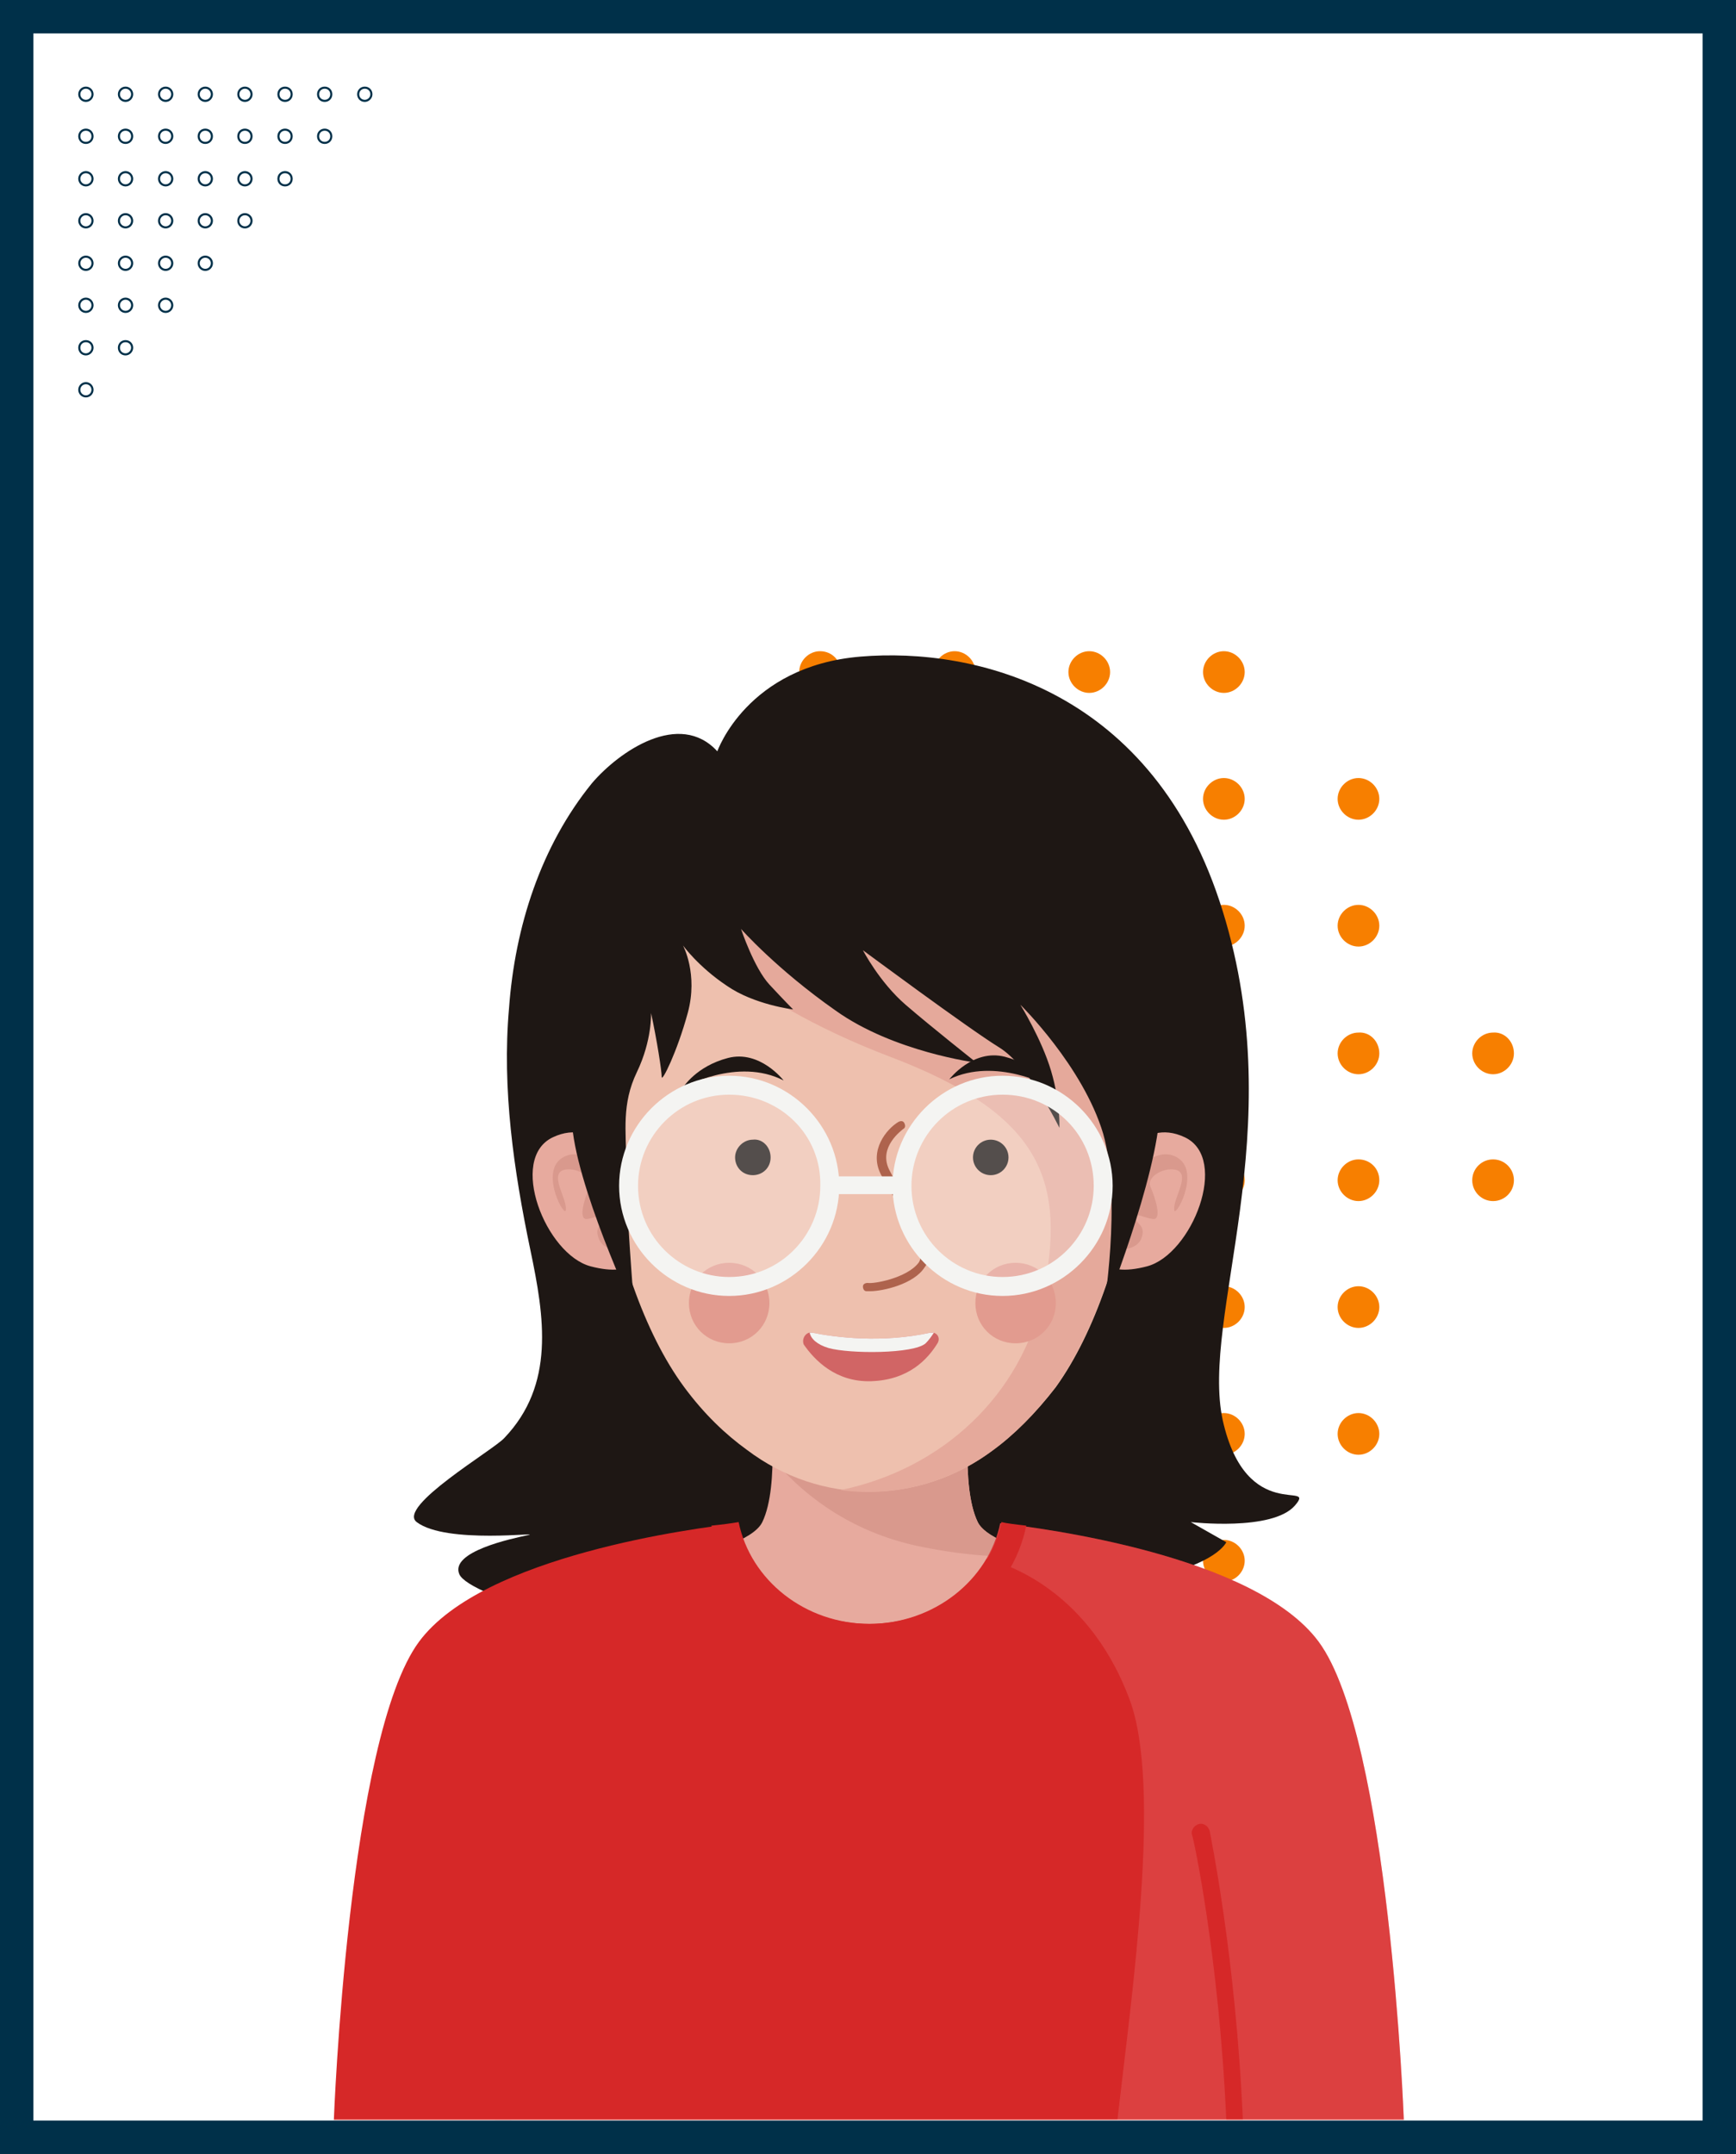 <svg width="416" height="516" viewBox="0 0 416 516" fill="none" xmlns="http://www.w3.org/2000/svg">
<rect x="0" y="0" width="416" height="516" fill="#333333" stroke="none"/>
<rect x="4" y="4" width="408" height="508" fill="white"/>
<rect x="8" y="8" width="400" height="500" fill="white"/>
<mask id="mask0_2_790" style="mask-type:alpha" maskUnits="userSpaceOnUse" x="8" y="8" width="400" height="500">
<rect x="8" y="8" width="400" height="500" fill="black"/>
</mask>
<g mask="url(#mask0_2_790)">
<path d="M201.502 373.886C201.502 376.591 199.212 378.881 196.507 378.881C193.802 378.881 191.513 376.591 191.513 373.886C191.513 371.181 193.802 368.892 196.507 368.892C199.421 368.892 201.502 371.181 201.502 373.886Z" fill="#F77F00"/>
<path d="M233.758 373.886C233.758 376.591 231.469 378.881 228.763 378.881C226.058 378.881 223.769 376.591 223.769 373.886C223.769 371.181 226.058 368.892 228.763 368.892C231.469 368.892 233.758 371.181 233.758 373.886Z" fill="#F77F00"/>
<path d="M266.014 373.886C266.014 376.591 263.725 378.881 261.02 378.881C258.314 378.881 256.025 376.591 256.025 373.886C256.025 371.181 258.314 368.892 261.02 368.892C263.725 368.892 266.014 371.181 266.014 373.886Z" fill="#F77F00"/>
<path d="M298.271 373.886C298.271 376.591 295.981 378.881 293.276 378.881C290.571 378.881 288.281 376.591 288.281 373.886C288.281 371.181 290.571 368.892 293.276 368.892C295.981 368.892 298.271 371.181 298.271 373.886Z" fill="#F77F00"/>
<path d="M169.245 343.503C169.245 346.208 166.956 348.497 164.251 348.497C161.545 348.497 159.256 346.208 159.256 343.503C159.256 340.797 161.545 338.508 164.251 338.508C167.164 338.508 169.245 340.797 169.245 343.503Z" fill="#F77F00"/>
<path d="M201.502 343.503C201.502 346.208 199.213 348.497 196.507 348.497C193.802 348.497 191.513 346.208 191.513 343.503C191.513 340.797 193.802 338.508 196.507 338.508C199.421 338.508 201.502 340.797 201.502 343.503Z" fill="#F77F00"/>
<path d="M233.758 343.503C233.758 346.208 231.469 348.497 228.763 348.497C226.058 348.497 223.769 346.208 223.769 343.503C223.769 340.797 226.058 338.508 228.763 338.508C231.469 338.508 233.758 340.797 233.758 343.503Z" fill="#F77F00"/>
<path d="M266.014 343.503C266.014 346.208 263.725 348.497 261.02 348.497C258.314 348.497 256.025 346.208 256.025 343.503C256.025 340.797 258.314 338.508 261.02 338.508C263.725 338.508 266.014 340.797 266.014 343.503Z" fill="#F77F00"/>
<path d="M298.271 343.503C298.271 346.208 295.981 348.497 293.276 348.497C290.571 348.497 288.281 346.208 288.281 343.503C288.281 340.797 290.571 338.508 293.276 338.508C295.981 338.508 298.271 340.797 298.271 343.503Z" fill="#F77F00"/>
<path d="M330.527 343.503C330.527 346.208 328.238 348.497 325.532 348.497C322.827 348.497 320.538 346.208 320.538 343.503C320.538 340.797 322.827 338.508 325.532 338.508C328.238 338.508 330.527 340.797 330.527 343.503Z" fill="#F77F00"/>
<path d="M169.245 313.119C169.245 315.825 166.956 318.114 164.251 318.114C161.545 318.114 159.256 315.825 159.256 313.119C159.256 310.414 161.545 308.125 164.251 308.125C167.164 308.125 169.245 310.414 169.245 313.119Z" fill="#F77F00"/>
<path d="M201.502 313.119C201.502 315.825 199.213 318.114 196.507 318.114C193.802 318.114 191.513 315.825 191.513 313.119C191.513 310.414 193.802 308.125 196.507 308.125C199.421 308.125 201.502 310.414 201.502 313.119Z" fill="#F77F00"/>
<path d="M233.758 313.119C233.758 315.825 231.469 318.114 228.763 318.114C226.058 318.114 223.769 315.825 223.769 313.119C223.769 310.414 226.058 308.125 228.763 308.125C231.469 308.125 233.758 310.414 233.758 313.119Z" fill="#F77F00"/>
<path d="M266.014 313.119C266.014 315.825 263.725 318.114 261.02 318.114C258.314 318.114 256.025 315.825 256.025 313.119C256.025 310.414 258.314 308.125 261.02 308.125C263.725 308.125 266.014 310.414 266.014 313.119Z" fill="#F77F00"/>
<path d="M298.271 313.119C298.271 315.825 295.981 318.114 293.276 318.114C290.571 318.114 288.281 315.825 288.281 313.119C288.281 310.414 290.571 308.125 293.276 308.125C295.981 308.125 298.271 310.414 298.271 313.119Z" fill="#F77F00"/>
<path d="M330.527 313.119C330.527 315.825 328.238 318.114 325.532 318.114C322.827 318.114 320.538 315.825 320.538 313.119C320.538 310.414 322.827 308.125 325.532 308.125C328.238 308.125 330.527 310.414 330.527 313.119Z" fill="#F77F00"/>
<path d="M136.989 282.737C136.989 285.442 134.7 287.731 131.995 287.731C129.289 287.731 127 285.442 127 282.737C127 280.031 129.289 277.742 131.995 277.742C134.908 277.742 136.989 279.823 136.989 282.737Z" fill="#F77F00"/>
<path d="M169.245 282.736C169.245 285.441 166.956 287.73 164.251 287.73C161.545 287.73 159.256 285.441 159.256 282.736C159.256 280.031 161.545 277.741 164.251 277.741C167.164 277.741 169.245 279.822 169.245 282.736Z" fill="#F77F00"/>
<path d="M201.502 282.736C201.502 285.441 199.212 287.73 196.507 287.73C193.802 287.73 191.513 285.441 191.513 282.736C191.513 280.031 193.802 277.741 196.507 277.741C199.42 277.741 201.502 279.822 201.502 282.736Z" fill="#F77F00"/>
<path d="M233.758 282.736C233.758 285.441 231.469 287.73 228.763 287.73C226.058 287.73 223.769 285.441 223.769 282.736C223.769 280.031 226.058 277.741 228.763 277.741C231.469 277.741 233.758 279.822 233.758 282.736Z" fill="#F77F00"/>
<path d="M266.014 282.736C266.014 285.441 263.725 287.73 261.02 287.73C258.314 287.73 256.025 285.441 256.025 282.736C256.025 280.031 258.314 277.741 261.02 277.741C263.725 277.741 266.014 279.822 266.014 282.736Z" fill="#F77F00"/>
<path d="M298.271 282.736C298.271 285.441 295.981 287.73 293.276 287.73C290.571 287.73 288.281 285.441 288.281 282.736C288.281 280.031 290.571 277.741 293.276 277.741C295.981 277.741 298.271 279.822 298.271 282.736Z" fill="#F77F00"/>
<path d="M330.527 282.736C330.527 285.441 328.238 287.73 325.532 287.73C322.827 287.73 320.538 285.441 320.538 282.736C320.538 280.031 322.827 277.741 325.532 277.741C328.238 277.741 330.527 279.822 330.527 282.736Z" fill="#F77F00"/>
<path d="M357.788 287.73C360.547 287.73 362.783 285.494 362.783 282.736C362.783 279.978 360.547 277.741 357.788 277.741C355.03 277.741 352.794 279.978 352.794 282.736C352.794 285.494 355.03 287.73 357.788 287.73Z" fill="#F77F00"/>
<path d="M136.989 252.353C136.989 255.058 134.7 257.347 131.995 257.347C129.289 257.347 127 255.058 127 252.353C127 249.647 129.289 247.358 131.995 247.358C134.908 247.15 136.989 249.439 136.989 252.353Z" fill="#F77F00"/>
<path d="M169.245 252.353C169.245 255.058 166.956 257.347 164.251 257.347C161.545 257.347 159.256 255.058 159.256 252.353C159.256 249.647 161.545 247.358 164.251 247.358C167.164 247.15 169.245 249.439 169.245 252.353Z" fill="#F77F00"/>
<path d="M201.502 252.353C201.502 255.058 199.212 257.347 196.507 257.347C193.802 257.347 191.513 255.058 191.513 252.353C191.513 249.647 193.802 247.358 196.507 247.358C199.42 247.15 201.502 249.439 201.502 252.353Z" fill="#F77F00"/>
<path d="M233.758 252.353C233.758 255.058 231.469 257.347 228.763 257.347C226.058 257.347 223.769 255.058 223.769 252.353C223.769 249.647 226.058 247.358 228.763 247.358C231.469 247.15 233.758 249.439 233.758 252.353Z" fill="#F77F00"/>
<path d="M266.014 252.353C266.014 255.058 263.725 257.347 261.02 257.347C258.314 257.347 256.025 255.058 256.025 252.353C256.025 249.647 258.314 247.358 261.02 247.358C263.725 247.15 266.014 249.439 266.014 252.353Z" fill="#F77F00"/>
<path d="M298.271 252.353C298.271 255.058 295.981 257.347 293.276 257.347C290.571 257.347 288.281 255.058 288.281 252.353C288.281 249.647 290.571 247.358 293.276 247.358C295.981 247.15 298.271 249.439 298.271 252.353Z" fill="#F77F00"/>
<path d="M330.527 252.353C330.527 255.058 328.238 257.347 325.532 257.347C322.827 257.347 320.538 255.058 320.538 252.353C320.538 249.647 322.827 247.358 325.532 247.358C328.238 247.15 330.527 249.439 330.527 252.353Z" fill="#F77F00"/>
<path d="M362.783 252.353C362.783 255.058 360.494 257.347 357.788 257.347C355.083 257.347 352.794 255.058 352.794 252.353C352.794 249.647 355.083 247.358 357.788 247.358C360.494 247.15 362.783 249.439 362.783 252.353Z" fill="#F77F00"/>
<path d="M169.245 221.761C169.245 224.467 166.956 226.756 164.251 226.756C161.545 226.756 159.256 224.467 159.256 221.761C159.256 219.056 161.545 216.767 164.251 216.767C167.164 216.767 169.245 219.056 169.245 221.761Z" fill="#F77F00"/>
<path d="M201.502 221.761C201.502 224.467 199.213 226.756 196.507 226.756C193.802 226.756 191.513 224.467 191.513 221.761C191.513 219.056 193.802 216.767 196.507 216.767C199.421 216.767 201.502 219.056 201.502 221.761Z" fill="#F77F00"/>
<path d="M233.758 221.761C233.758 224.467 231.469 226.756 228.763 226.756C226.058 226.756 223.769 224.467 223.769 221.761C223.769 219.056 226.058 216.767 228.763 216.767C231.469 216.767 233.758 219.056 233.758 221.761Z" fill="#F77F00"/>
<path d="M266.014 221.761C266.014 224.467 263.725 226.756 261.02 226.756C258.314 226.756 256.025 224.467 256.025 221.761C256.025 219.056 258.314 216.767 261.02 216.767C263.725 216.767 266.014 219.056 266.014 221.761Z" fill="#F77F00"/>
<path d="M298.271 221.761C298.271 224.467 295.981 226.756 293.276 226.756C290.571 226.756 288.281 224.467 288.281 221.761C288.281 219.056 290.571 216.767 293.276 216.767C295.981 216.767 298.271 219.056 298.271 221.761Z" fill="#F77F00"/>
<path d="M330.527 221.761C330.527 224.467 328.238 226.756 325.532 226.756C322.827 226.756 320.538 224.467 320.538 221.761C320.538 219.056 322.827 216.767 325.532 216.767C328.238 216.767 330.527 219.056 330.527 221.761Z" fill="#F77F00"/>
<path d="M169.245 191.378C169.245 194.083 166.956 196.372 164.251 196.372C161.545 196.372 159.256 194.083 159.256 191.378C159.256 188.672 161.545 186.383 164.251 186.383C167.164 186.383 169.245 188.672 169.245 191.378Z" fill="#F77F00"/>
<path d="M201.502 191.378C201.502 194.083 199.213 196.372 196.507 196.372C193.802 196.372 191.513 194.083 191.513 191.378C191.513 188.672 193.802 186.383 196.507 186.383C199.421 186.383 201.502 188.672 201.502 191.378Z" fill="#F77F00"/>
<path d="M233.758 191.378C233.758 194.083 231.469 196.372 228.763 196.372C226.058 196.372 223.769 194.083 223.769 191.378C223.769 188.672 226.058 186.383 228.763 186.383C231.469 186.383 233.758 188.672 233.758 191.378Z" fill="#F77F00"/>
<path d="M266.014 191.378C266.014 194.083 263.725 196.372 261.02 196.372C258.314 196.372 256.025 194.083 256.025 191.378C256.025 188.672 258.314 186.383 261.02 186.383C263.725 186.383 266.014 188.672 266.014 191.378Z" fill="#F77F00"/>
<path d="M298.271 191.378C298.271 194.083 295.981 196.372 293.276 196.372C290.571 196.372 288.281 194.083 288.281 191.378C288.281 188.672 290.571 186.383 293.276 186.383C295.981 186.383 298.271 188.672 298.271 191.378Z" fill="#F77F00"/>
<path d="M330.527 191.378C330.527 194.083 328.238 196.372 325.532 196.372C322.827 196.372 320.538 194.083 320.538 191.378C320.538 188.672 322.827 186.383 325.532 186.383C328.238 186.383 330.527 188.672 330.527 191.378Z" fill="#F77F00"/>
<path d="M201.502 160.995C201.502 163.7 199.212 165.989 196.507 165.989C193.802 165.989 191.513 163.7 191.513 160.995C191.513 158.289 193.802 156 196.507 156C199.421 156 201.502 158.289 201.502 160.995Z" fill="#F77F00"/>
<path d="M233.758 160.995C233.758 163.7 231.469 165.989 228.763 165.989C226.058 165.989 223.769 163.7 223.769 160.995C223.769 158.289 226.058 156 228.763 156C231.469 156 233.758 158.289 233.758 160.995Z" fill="#F77F00"/>
<path d="M266.014 160.995C266.014 163.7 263.725 165.989 261.02 165.989C258.314 165.989 256.025 163.7 256.025 160.995C256.025 158.289 258.314 156 261.02 156C263.725 156 266.014 158.289 266.014 160.995Z" fill="#F77F00"/>
<path d="M298.271 160.995C298.271 163.7 295.981 165.989 293.276 165.989C290.571 165.989 288.281 163.7 288.281 160.995C288.281 158.289 290.571 156 293.276 156C295.981 156 298.271 158.289 298.271 160.995Z" fill="#F77F00"/>
<path d="M171.896 179.985C162.819 170.058 148.354 179.985 141.831 187.643C129.635 202.676 123.395 221.962 121.977 241.533C120.275 260.819 123.112 280.39 127.082 299.393C130.486 315.56 133.038 331.727 120.842 344.49C118.29 347.326 95.032 360.94 99.854 364.627C106.945 370.016 130.486 366.896 126.515 367.747C122.544 368.598 107.796 371.718 110.065 377.107C112.334 382.496 149.205 393.557 175.866 390.438C202.527 387.318 258.686 381.078 275.136 377.958C291.587 374.838 293.856 369.449 293.856 369.449L285.347 364.627C285.347 364.627 304.917 366.896 310.306 360.657C315.695 354.417 298.677 365.478 293.005 340.235C287.616 315.276 309.455 271.314 293.005 218.275C276.554 164.953 233.443 155.026 206.215 157.295C178.986 159.564 171.896 179.985 171.896 179.985Z" fill="#1E1714"/>
<path d="M234.294 364.627C230.039 355.835 232.592 335.981 232.592 335.981L208.484 334.279L184.375 335.981C184.375 335.981 186.928 355.835 182.674 364.627C178.419 373.42 138.427 377.674 138.427 377.674C138.427 377.674 138.427 388.168 145.235 401.783C150.623 412.56 186.928 417.666 201.96 419.368C206.215 419.935 210.753 419.935 215.007 419.368C230.039 417.666 266.06 412.844 271.733 401.783C278.54 387.885 278.54 377.674 278.54 377.674C278.54 377.674 238.548 373.42 234.294 364.627Z" fill="#E7AA9E"/>
<path d="M234.294 364.627C230.039 355.835 232.592 335.981 232.592 335.981L208.484 334.279L184.375 335.981C184.375 335.981 185.226 342.504 185.226 349.595C193.735 359.522 205.364 367.464 220.963 370.584C232.308 372.853 242.519 373.42 251.879 372.569C243.086 370.867 235.996 368.031 234.294 364.627Z" fill="#D9998D"/>
<path d="M148.922 280.39C148.922 280.39 143.249 267.343 132.471 272.448C121.693 277.553 130.77 300.527 141.547 303.364C152.325 306.2 155.162 301.095 154.027 293.72C152.893 286.63 148.922 280.39 148.922 280.39Z" fill="#E7AA9E"/>
<path d="M150.056 287.764C150.056 287.764 141.831 272.448 134.457 277.554C129.351 281.241 135.591 292.302 135.591 289.75C135.875 287.197 131.904 281.808 134.74 280.39C137.577 279.255 142.398 281.808 141.264 284.361C140.129 286.913 138.427 292.302 140.696 292.019C142.966 291.735 144.951 290.317 144.951 291.735C144.951 293.153 142.115 293.437 143.533 296.84C144.951 300.244 150.907 300.244 151.191 295.989C151.474 291.451 150.056 287.764 150.056 287.764Z" fill="#D9998D"/>
<path d="M267.478 280.39C267.478 280.39 273.151 267.343 283.929 272.448C294.707 277.553 285.631 300.527 274.853 303.364C264.075 306.2 261.239 301.095 262.373 293.72C263.508 286.63 267.478 280.39 267.478 280.39Z" fill="#E7AA9E"/>
<path d="M266.911 287.764C266.911 287.764 275.136 272.448 282.511 277.554C287.616 281.241 281.376 292.302 281.376 289.75C281.093 287.197 285.063 281.808 282.227 280.39C279.391 279.255 274.569 281.808 275.704 284.361C276.838 286.913 278.54 292.302 276.271 292.019C274.002 291.735 272.016 290.317 272.016 291.735C272.016 293.153 274.853 293.437 273.435 296.84C272.016 299.96 266.06 300.244 265.777 295.989C265.209 291.451 266.911 287.764 266.911 287.764Z" fill="#D9998D"/>
<path d="M270.315 222.53C258.686 183.105 208.2 183.105 208.2 183.105C208.2 183.105 157.714 183.105 146.085 222.53C137.293 252.027 144.667 306.2 163.954 332.294C168.776 338.817 173.881 343.639 178.986 347.326C196.571 360.657 220.396 360.657 237.981 347.326C243.086 343.639 248.192 338.534 253.013 332.294C272.016 305.916 279.107 252.027 270.315 222.53Z" fill="#EEC0AE"/>
<path d="M270.315 222.53C258.686 183.105 208.2 183.105 208.2 183.105C208.2 183.105 177.285 183.105 158.281 201.825C157.714 210.05 157.714 215.723 157.714 215.723C159.416 219.977 176.717 239.264 213.305 253.161C249.893 267.059 255.566 282.942 249.893 310.454C244.788 333.996 226.069 351.864 201.393 356.969C213.873 358.671 226.919 355.551 237.697 347.61C242.803 343.923 247.908 338.817 252.73 332.577C272.016 305.916 279.107 252.027 270.315 222.53Z" fill="#E5A99B"/>
<path d="M184.375 312.156C184.375 317.545 180.121 321.8 174.732 321.8C169.343 321.8 165.089 317.545 165.089 312.156C165.089 306.767 169.343 302.513 174.732 302.513C180.121 302.513 184.375 306.767 184.375 312.156Z" fill="#E29B8F"/>
<path d="M253.013 312.156C253.013 317.545 248.759 321.8 243.37 321.8C237.981 321.8 233.727 317.545 233.727 312.156C233.727 306.767 237.981 302.513 243.37 302.513C248.759 302.513 253.013 306.767 253.013 312.156Z" fill="#E29B8F"/>
<path d="M208.484 309.32C208.2 309.32 207.916 309.32 207.633 309.32C207.066 309.32 206.782 308.753 206.782 308.185C206.782 307.618 207.349 307.335 207.916 307.335C209.335 307.618 217.276 306.2 220.112 302.513C222.098 299.96 217.56 292.586 214.44 287.197C213.022 284.928 211.887 282.943 211.036 281.241C208.2 275.568 212.454 270.463 215.291 268.761C215.858 268.477 216.425 268.478 216.709 269.045C216.993 269.612 216.993 270.179 216.425 270.463C216.142 270.747 210.469 274.717 213.022 280.106C213.873 281.808 215.007 283.793 216.142 286.062C220.112 292.87 224.367 300.244 221.531 303.647C218.978 307.618 211.604 309.32 208.484 309.32Z" fill="#AE634D"/>
<path d="M184.659 277.27C184.659 279.823 182.673 281.524 180.404 281.524C177.852 281.524 176.15 279.539 176.15 277.27C176.15 275.001 178.135 273.015 180.404 273.015C182.673 272.732 184.659 274.717 184.659 277.27Z" fill="#1E1714"/>
<path d="M237.414 281.524C239.763 281.524 241.668 279.62 241.668 277.27C241.668 274.92 239.763 273.016 237.414 273.016C235.064 273.016 233.159 274.92 233.159 277.27C233.159 279.62 235.064 281.524 237.414 281.524Z" fill="#1E1714"/>
<path d="M187.779 258.834C187.779 258.834 182.106 251.46 174.448 253.445C166.79 255.431 163.67 260.536 163.67 260.536C163.67 260.536 176.717 253.161 187.779 258.834Z" fill="#1E1714"/>
<path d="M227.487 258.551C227.487 258.551 233.159 251.176 240.817 253.162C248.475 255.147 251.595 260.252 251.595 260.252C251.595 260.252 238.548 253.162 227.487 258.551Z" fill="#1E1714"/>
<path d="M336.4 507.86H80C80 507.86 83.404 416.248 100.421 393.274C115.737 372.569 166.79 366.046 176.717 364.911C179.554 378.809 192.6 389.02 208.2 389.02C223.8 389.02 236.846 378.525 239.683 364.911C249.61 366.046 300.663 372.569 315.979 393.274C332.996 416.248 336.4 507.86 336.4 507.86Z" fill="#D62828"/>
<g opacity="0.5">
<path opacity="0.5" d="M336.4 507.86C336.4 507.86 332.997 416.248 315.979 393.274C300.663 372.569 249.61 366.046 239.683 364.911C239.115 368.031 237.981 370.867 236.279 373.42C238.548 373.987 260.104 379.093 270.598 406.888C278.54 427.593 271.166 478.079 267.762 507.86H336.4Z" fill="#EF8888"/>
</g>
<path d="M170.477 365.478C173.881 382.212 189.481 394.692 208.2 394.692C226.92 394.692 242.519 382.212 245.923 365.478C243.37 365.195 241.101 364.911 239.966 364.628C237.13 378.525 224.083 389.02 208.484 389.02C192.884 389.02 179.837 378.525 177.001 364.628C175.299 364.911 173.314 365.195 170.477 365.478Z" fill="#D62828"/>
<path d="M130.769 439.505C130.769 439.789 124.53 469.003 122.544 507.86H118.573C120.275 468.436 126.799 438.938 126.799 438.654C127.082 437.52 128.217 436.953 129.351 436.953C130.202 437.236 131.053 438.371 130.769 439.505Z" fill="#D62828"/>
<path d="M297.827 507.86H293.856C292.154 469.003 285.914 439.789 285.631 439.505C285.347 438.371 286.198 437.236 287.332 436.953C288.467 436.669 289.601 437.52 289.885 438.654C289.885 438.938 296.125 468.435 297.827 507.86Z" fill="#D62828"/>
<path d="M152.042 314.141C152.042 314.141 137.577 283.226 137.009 268.194C136.726 252.878 139.278 225.082 147.503 207.497C155.729 189.912 184.092 175.447 207.916 175.731C231.741 176.015 260.104 192.181 266.911 206.363C273.718 220.544 278.823 248.907 277.973 265.641C277.405 282.092 264.358 314.425 264.358 314.425C264.358 314.425 268.896 287.48 264.358 271.597C259.537 255.43 244.504 240.682 244.504 240.682C244.504 240.682 249.61 248.907 251.879 256.565C254.148 264.223 253.864 270.179 253.864 270.179C253.864 270.179 246.773 255.43 239.399 250.892C232.025 246.354 206.782 227.635 206.782 227.635C206.782 227.635 210.753 235.293 216.992 240.682C223.232 246.071 234.01 254.58 234.01 254.58C234.01 254.58 214.156 252.027 200.258 242.1C186.077 232.173 177.568 222.53 177.568 222.53C177.568 222.53 180.688 231.889 184.375 235.86C188.062 239.831 190.048 241.816 190.048 241.816C190.048 241.816 180.688 240.682 174.165 236.144C167.358 231.606 163.67 226.5 163.67 226.5C163.67 226.5 167.357 233.307 164.805 242.667C162.252 252.027 158.565 259.401 158.565 257.983C158.565 256.565 157.43 249.191 156.012 242.667C156.012 242.667 156.296 249.191 152.609 256.849C148.922 264.507 150.056 271.03 150.056 278.404C149.773 286.346 152.042 314.141 152.042 314.141Z" fill="#1E1714"/>
<path d="M194.586 319.247C200.258 320.381 211.32 321.799 222.949 319.247C224.367 318.963 225.501 320.381 224.65 321.8C222.381 325.487 217.843 330.592 208.767 330.876C200.258 331.159 195.153 325.77 192.6 322.083C192.033 320.665 193.168 318.963 194.586 319.247Z" fill="#D16565"/>
<path d="M198.557 322.934C203.662 324.352 218.978 324.352 221.814 321.8C222.665 320.949 223.232 320.098 223.8 319.247C223.516 319.247 223.232 319.247 222.949 319.247C211.32 321.799 200.258 320.381 194.586 319.247C194.302 319.247 194.302 319.247 194.019 319.247C194.302 320.665 195.72 322.083 198.557 322.934Z" fill="#F4F4F2"/>
<path opacity="0.24" d="M198.645 287.988C200.773 274.844 191.842 262.463 178.698 260.336C165.554 258.208 153.173 267.139 151.046 280.283C148.918 293.427 157.849 305.808 170.993 307.935C184.137 310.063 196.518 301.132 198.645 287.988Z" fill="white"/>
<path d="M174.732 310.454C160.267 310.454 148.354 298.542 148.354 284.077C148.354 269.612 160.267 257.699 174.732 257.699C189.197 257.699 201.109 269.612 201.109 284.077C201.109 298.542 189.197 310.454 174.732 310.454ZM174.732 262.238C162.536 262.238 152.893 272.165 152.893 284.077C152.893 296.273 162.819 305.916 174.732 305.916C186.928 305.916 196.571 295.989 196.571 284.077C196.855 271.881 186.928 262.238 174.732 262.238Z" fill="#F4F4F2"/>
<path opacity="0.24" d="M264.037 287.572C265.98 274.4 256.877 262.147 243.704 260.205C230.532 258.262 218.279 267.365 216.337 280.538C214.394 293.71 223.497 305.963 236.67 307.905C249.842 309.848 262.095 300.745 264.037 287.572Z" fill="white"/>
<path d="M240.25 310.454C225.785 310.454 213.873 298.542 213.873 284.077C213.873 269.612 225.785 257.699 240.25 257.699C254.715 257.699 266.627 269.612 266.627 284.077C266.627 298.542 254.715 310.454 240.25 310.454ZM240.25 262.238C228.054 262.238 218.411 272.165 218.411 284.077C218.411 296.273 228.338 305.916 240.25 305.916C252.446 305.916 262.089 295.989 262.089 284.077C262.089 271.881 252.446 262.238 240.25 262.238Z" fill="#F4F4F2"/>
<path d="M216.142 281.808H198.84V286.062H216.142V281.808Z" fill="#F4F4F2"/>
<path d="M20.583 24.166C21.458 24.166 22.166 23.458 22.166 22.583C22.166 21.709 21.458 21 20.583 21C19.709 21 19 21.709 19 22.583C19 23.458 19.709 24.166 20.583 24.166Z" stroke="#003049" stroke-width="0.5" stroke-miterlimit="10" stroke-linecap="round" stroke-linejoin="round"/>
<path d="M20.583 34.231C19.678 34.231 19 33.553 19 32.648C19 31.743 19.678 31.065 20.583 31.065C21.488 31.065 22.166 31.743 22.166 32.648C22.166 33.553 21.488 34.231 20.583 34.231Z" stroke="#003049" stroke-width="0.5" stroke-miterlimit="10" stroke-linecap="round" stroke-linejoin="round"/>
<path d="M20.583 44.409C21.458 44.409 22.166 43.7 22.166 42.826C22.166 41.951 21.458 41.242 20.583 41.242C19.709 41.242 19 41.951 19 42.826C19 43.7 19.709 44.409 20.583 44.409Z" stroke="#003049" stroke-width="0.5" stroke-miterlimit="10" stroke-linecap="round" stroke-linejoin="round"/>
<path d="M20.583 54.473C21.458 54.473 22.166 53.764 22.166 52.89C22.166 52.016 21.458 51.307 20.583 51.307C19.709 51.307 19 52.016 19 52.89C19 53.764 19.709 54.473 20.583 54.473Z" stroke="#003049" stroke-width="0.5" stroke-miterlimit="10" stroke-linecap="round" stroke-linejoin="round"/>
<path d="M20.583 64.651C21.458 64.651 22.166 63.942 22.166 63.068C22.166 62.193 21.458 61.485 20.583 61.485C19.709 61.485 19 62.193 19 63.068C19 63.942 19.709 64.651 20.583 64.651Z" stroke="#003049" stroke-width="0.5" stroke-miterlimit="10" stroke-linecap="round" stroke-linejoin="round"/>
<path d="M20.583 74.716C21.458 74.716 22.166 74.007 22.166 73.132C22.166 72.258 21.458 71.549 20.583 71.549C19.709 71.549 19 72.258 19 73.132C19 74.007 19.709 74.716 20.583 74.716Z" stroke="#003049" stroke-width="0.5" stroke-miterlimit="10" stroke-linecap="round" stroke-linejoin="round"/>
<path d="M20.583 84.893C19.678 84.893 19 84.215 19 83.31C19 82.406 19.678 81.727 20.583 81.727C21.488 81.727 22.166 82.406 22.166 83.31C22.166 84.102 21.488 84.893 20.583 84.893Z" stroke="#003049" stroke-width="0.5" stroke-miterlimit="10" stroke-linecap="round" stroke-linejoin="round"/>
<path d="M20.583 94.958C21.458 94.958 22.166 94.249 22.166 93.375C22.166 92.5 21.458 91.792 20.583 91.792C19.709 91.792 19 92.5 19 93.375C19 94.249 19.709 94.958 20.583 94.958Z" stroke="#003049" stroke-width="0.5" stroke-miterlimit="10" stroke-linecap="round" stroke-linejoin="round"/>
<path d="M30.082 24.166C30.957 24.166 31.666 23.458 31.666 22.583C31.666 21.709 30.957 21 30.082 21C29.208 21 28.499 21.709 28.499 22.583C28.499 23.458 29.208 24.166 30.082 24.166Z" stroke="#003049" stroke-width="0.5" stroke-miterlimit="10" stroke-linecap="round" stroke-linejoin="round"/>
<path d="M30.082 34.231C29.178 34.231 28.499 33.553 28.499 32.648C28.499 31.743 29.178 31.065 30.082 31.065C30.987 31.065 31.666 31.743 31.666 32.648C31.666 33.553 30.987 34.231 30.082 34.231Z" stroke="#003049" stroke-width="0.5" stroke-miterlimit="10" stroke-linecap="round" stroke-linejoin="round"/>
<path d="M30.082 44.409C30.957 44.409 31.666 43.7 31.666 42.826C31.666 41.951 30.957 41.242 30.082 41.242C29.208 41.242 28.499 41.951 28.499 42.826C28.499 43.7 29.208 44.409 30.082 44.409Z" stroke="#003049" stroke-width="0.5" stroke-miterlimit="10" stroke-linecap="round" stroke-linejoin="round"/>
<path d="M30.082 54.473C30.957 54.473 31.666 53.764 31.666 52.89C31.666 52.016 30.957 51.307 30.082 51.307C29.208 51.307 28.499 52.016 28.499 52.89C28.499 53.764 29.208 54.473 30.082 54.473Z" stroke="#003049" stroke-width="0.5" stroke-miterlimit="10" stroke-linecap="round" stroke-linejoin="round"/>
<path d="M30.082 64.651C30.957 64.651 31.666 63.942 31.666 63.068C31.666 62.193 30.957 61.485 30.082 61.485C29.208 61.485 28.499 62.193 28.499 63.068C28.499 63.942 29.208 64.651 30.082 64.651Z" stroke="#003049" stroke-width="0.5" stroke-miterlimit="10" stroke-linecap="round" stroke-linejoin="round"/>
<path d="M30.082 74.716C30.957 74.716 31.666 74.007 31.666 73.132C31.666 72.258 30.957 71.549 30.082 71.549C29.208 71.549 28.499 72.258 28.499 73.132C28.499 74.007 29.208 74.716 30.082 74.716Z" stroke="#003049" stroke-width="0.5" stroke-miterlimit="10" stroke-linecap="round" stroke-linejoin="round"/>
<path d="M30.082 84.893C29.178 84.893 28.499 84.215 28.499 83.31C28.499 82.406 29.178 81.727 30.082 81.727C30.987 81.727 31.666 82.406 31.666 83.31C31.666 84.102 30.987 84.893 30.082 84.893Z" stroke="#003049" stroke-width="0.5" stroke-miterlimit="10" stroke-linecap="round" stroke-linejoin="round"/>
<path d="M39.695 24.166C40.569 24.166 41.278 23.458 41.278 22.583C41.278 21.709 40.569 21 39.695 21C38.82 21 38.111 21.709 38.111 22.583C38.111 23.458 38.82 24.166 39.695 24.166Z" stroke="#003049" stroke-width="0.5" stroke-miterlimit="10" stroke-linecap="round" stroke-linejoin="round"/>
<path d="M39.695 34.231C38.79 34.231 38.111 33.553 38.111 32.648C38.111 31.743 38.79 31.065 39.695 31.065C40.599 31.065 41.278 31.743 41.278 32.648C41.278 33.553 40.486 34.231 39.695 34.231Z" stroke="#003049" stroke-width="0.5" stroke-miterlimit="10" stroke-linecap="round" stroke-linejoin="round"/>
<path d="M39.695 44.409C40.569 44.409 41.278 43.7 41.278 42.826C41.278 41.951 40.569 41.242 39.695 41.242C38.82 41.242 38.111 41.951 38.111 42.826C38.111 43.7 38.82 44.409 39.695 44.409Z" stroke="#003049" stroke-width="0.5" stroke-miterlimit="10" stroke-linecap="round" stroke-linejoin="round"/>
<path d="M39.695 54.473C40.569 54.473 41.278 53.764 41.278 52.89C41.278 52.016 40.569 51.307 39.695 51.307C38.82 51.307 38.111 52.016 38.111 52.89C38.111 53.764 38.82 54.473 39.695 54.473Z" stroke="#003049" stroke-width="0.5" stroke-miterlimit="10" stroke-linecap="round" stroke-linejoin="round"/>
<path d="M39.695 64.651C40.569 64.651 41.278 63.942 41.278 63.068C41.278 62.193 40.569 61.485 39.695 61.485C38.82 61.485 38.111 62.193 38.111 63.068C38.111 63.942 38.82 64.651 39.695 64.651Z" stroke="#003049" stroke-width="0.5" stroke-miterlimit="10" stroke-linecap="round" stroke-linejoin="round"/>
<path d="M39.695 74.716C40.569 74.716 41.278 74.007 41.278 73.132C41.278 72.258 40.569 71.549 39.695 71.549C38.82 71.549 38.111 72.258 38.111 73.132C38.111 74.007 38.82 74.716 39.695 74.716Z" stroke="#003049" stroke-width="0.5" stroke-miterlimit="10" stroke-linecap="round" stroke-linejoin="round"/>
<path d="M49.194 24.166C50.068 24.166 50.777 23.458 50.777 22.583C50.777 21.709 50.068 21 49.194 21C48.319 21 47.611 21.709 47.611 22.583C47.611 23.458 48.319 24.166 49.194 24.166Z" stroke="#003049" stroke-width="0.5" stroke-miterlimit="10" stroke-linecap="round" stroke-linejoin="round"/>
<path d="M49.194 34.231C48.289 34.231 47.611 33.553 47.611 32.648C47.611 31.743 48.289 31.065 49.194 31.065C50.099 31.065 50.777 31.743 50.777 32.648C50.777 33.553 50.099 34.231 49.194 34.231Z" stroke="#003049" stroke-width="0.5" stroke-miterlimit="10" stroke-linecap="round" stroke-linejoin="round"/>
<path d="M49.194 44.409C50.068 44.409 50.777 43.7 50.777 42.826C50.777 41.951 50.068 41.242 49.194 41.242C48.319 41.242 47.611 41.951 47.611 42.826C47.611 43.7 48.319 44.409 49.194 44.409Z" stroke="#003049" stroke-width="0.5" stroke-miterlimit="10" stroke-linecap="round" stroke-linejoin="round"/>
<path d="M49.194 54.473C50.068 54.473 50.777 53.764 50.777 52.89C50.777 52.016 50.068 51.307 49.194 51.307C48.319 51.307 47.611 52.016 47.611 52.89C47.611 53.764 48.319 54.473 49.194 54.473Z" stroke="#003049" stroke-width="0.5" stroke-miterlimit="10" stroke-linecap="round" stroke-linejoin="round"/>
<path d="M49.194 64.651C50.068 64.651 50.777 63.942 50.777 63.068C50.777 62.193 50.068 61.485 49.194 61.485C48.319 61.485 47.611 62.193 47.611 63.068C47.611 63.942 48.319 64.651 49.194 64.651Z" stroke="#003049" stroke-width="0.5" stroke-miterlimit="10" stroke-linecap="round" stroke-linejoin="round"/>
<path d="M58.693 24.166C59.567 24.166 60.276 23.458 60.276 22.583C60.276 21.709 59.567 21 58.693 21C57.819 21 57.11 21.709 57.11 22.583C57.11 23.458 57.819 24.166 58.693 24.166Z" stroke="#003049" stroke-width="0.5" stroke-miterlimit="10" stroke-linecap="round" stroke-linejoin="round"/>
<path d="M58.693 34.231C57.788 34.231 57.11 33.553 57.11 32.648C57.11 31.743 57.788 31.065 58.693 31.065C59.598 31.065 60.276 31.743 60.276 32.648C60.276 33.553 59.598 34.231 58.693 34.231Z" stroke="#003049" stroke-width="0.5" stroke-miterlimit="10" stroke-linecap="round" stroke-linejoin="round"/>
<path d="M58.693 44.409C59.568 44.409 60.276 43.7 60.276 42.826C60.276 41.951 59.568 41.242 58.693 41.242C57.819 41.242 57.11 41.951 57.11 42.826C57.11 43.7 57.819 44.409 58.693 44.409Z" stroke="#003049" stroke-width="0.5" stroke-miterlimit="10" stroke-linecap="round" stroke-linejoin="round"/>
<path d="M58.693 54.473C59.568 54.473 60.276 53.764 60.276 52.89C60.276 52.016 59.568 51.307 58.693 51.307C57.819 51.307 57.11 52.016 57.11 52.89C57.11 53.764 57.819 54.473 58.693 54.473Z" stroke="#003049" stroke-width="0.5" stroke-miterlimit="10" stroke-linecap="round" stroke-linejoin="round"/>
<path d="M68.305 24.166C67.401 24.166 66.722 23.488 66.722 22.583C66.722 21.678 67.401 21 68.305 21C69.21 21 69.888 21.678 69.888 22.583C69.888 23.488 69.21 24.166 68.305 24.166Z" stroke="#003049" stroke-width="0.5" stroke-miterlimit="10" stroke-linecap="round" stroke-linejoin="round"/>
<path d="M68.305 34.231C67.401 34.231 66.722 33.553 66.722 32.648C66.722 31.743 67.401 31.065 68.305 31.065C69.21 31.065 69.889 31.743 69.889 32.648C69.889 33.553 69.21 34.231 68.305 34.231Z" stroke="#003049" stroke-width="0.5" stroke-miterlimit="10" stroke-linecap="round" stroke-linejoin="round"/>
<path d="M68.305 44.409C67.401 44.409 66.722 43.73 66.722 42.826C66.722 41.921 67.401 41.242 68.305 41.242C69.21 41.242 69.889 41.921 69.889 42.826C69.889 43.73 69.21 44.409 68.305 44.409Z" stroke="#003049" stroke-width="0.5" stroke-miterlimit="10" stroke-linecap="round" stroke-linejoin="round"/>
<path d="M77.805 24.166C76.9 24.166 76.221 23.488 76.221 22.583C76.221 21.678 76.9 21 77.805 21C78.709 21 79.388 21.678 79.388 22.583C79.388 23.488 78.709 24.166 77.805 24.166Z" stroke="#003049" stroke-width="0.5" stroke-miterlimit="10" stroke-linecap="round" stroke-linejoin="round"/>
<path d="M77.805 34.231C76.9 34.231 76.221 33.553 76.221 32.648C76.221 31.743 76.9 31.065 77.805 31.065C78.709 31.065 79.388 31.743 79.388 32.648C79.388 33.553 78.709 34.231 77.805 34.231Z" stroke="#003049" stroke-width="0.5" stroke-miterlimit="10" stroke-linecap="round" stroke-linejoin="round"/>
<path d="M87.417 24.166C86.512 24.166 85.834 23.488 85.834 22.583C85.834 21.678 86.512 21 87.417 21C88.322 21 89 21.678 89 22.583C89 23.488 88.208 24.166 87.417 24.166Z" stroke="#003049" stroke-width="0.5" stroke-miterlimit="10" stroke-linecap="round" stroke-linejoin="round"/>
</g>
<rect x="4" y="4" width="408" height="508" stroke="#003049" stroke-width="8"/>
</svg>
